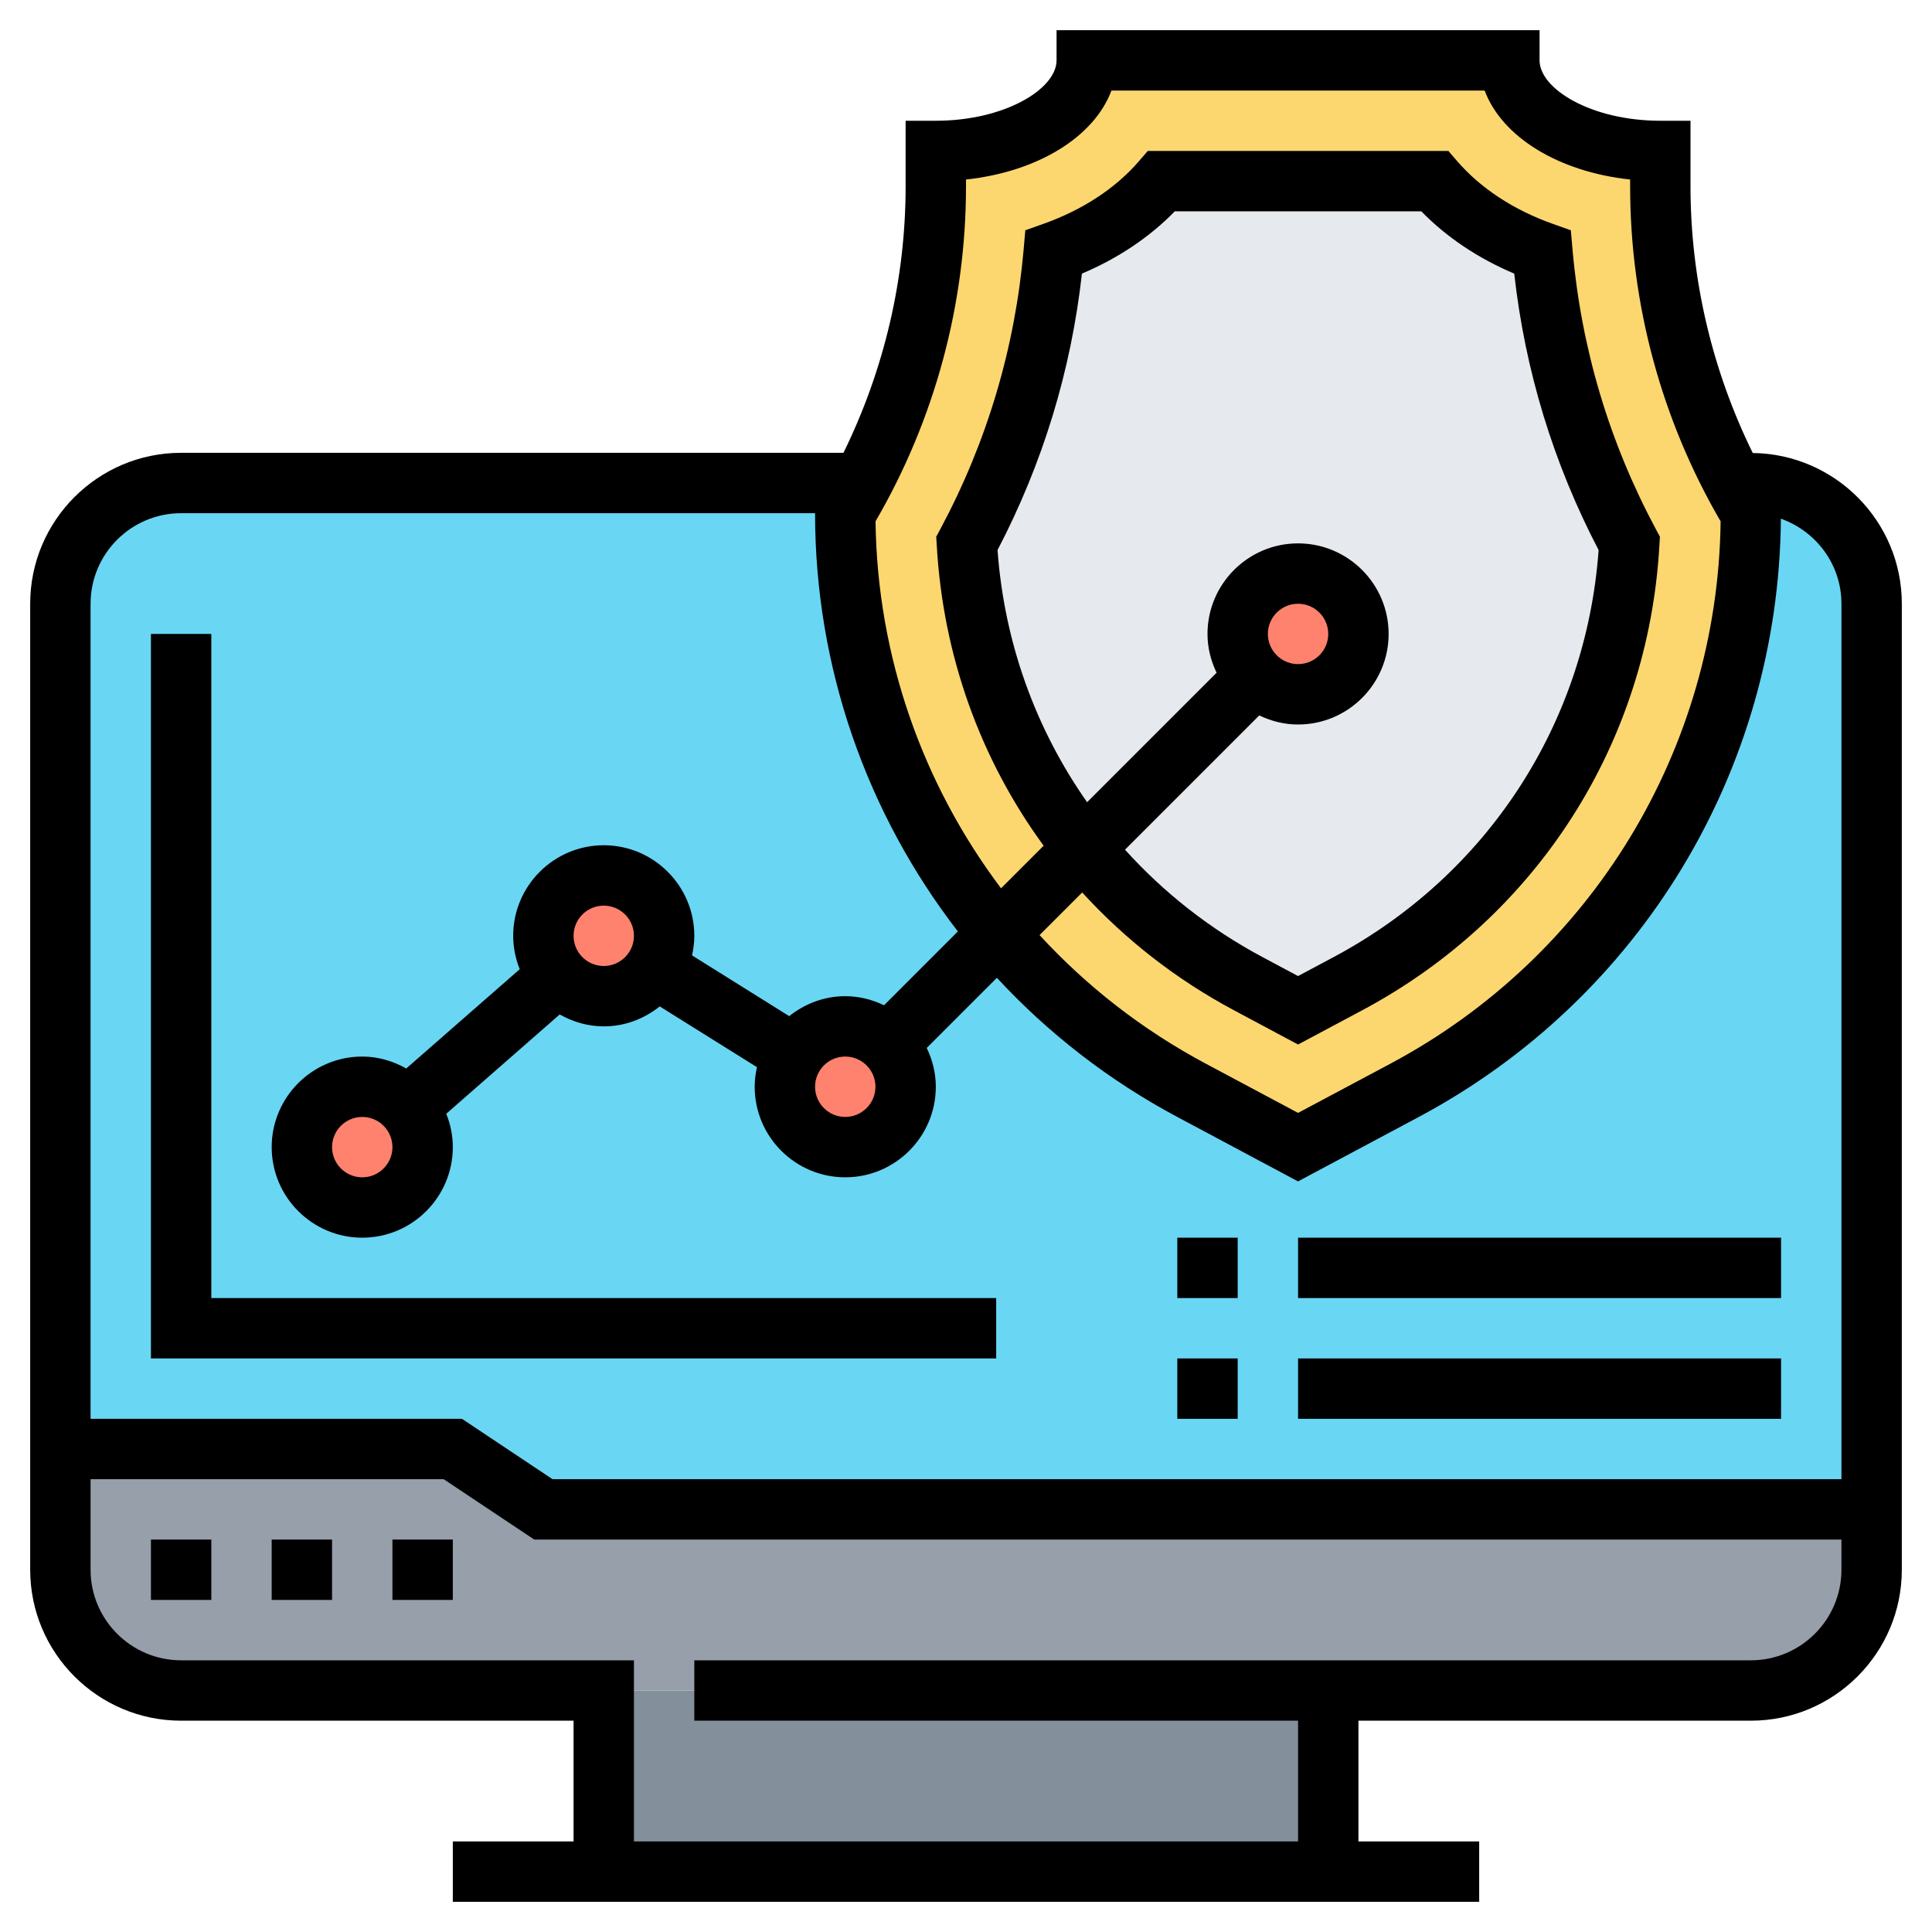<?xml version="1.0" encoding="iso-8859-1"?>
<!-- Generator: Adobe Illustrator 22.1.0, SVG Export Plug-In . SVG Version: 6.00 Build 0)  -->
<svg xmlns="http://www.w3.org/2000/svg" xmlns:xlink="http://www.w3.org/1999/xlink" version="1.1" id="Layer_1_1_" x="0px" y="0px" viewBox="0 0 64 64" style="enable-background:new 0 0 64 64;" xml:space="preserve" width="512" height="512">
<g>
	<g>
		<rect x="20" y="56" style="fill:#838F9B;" width="24" height="6"/>
		<path style="fill:#969FAA;" d="M6,56c-2.21,0-4-1.79-4-4v-4h13l3,2h44v2c0,2.21-1.79,4-4,4H44H20H6z"/>
		<path style="fill:#69D6F4;" d="M33.07,30.93c1.75,2.09,3.91,3.86,6.4,5.19L43,38l3.53-1.88C53.59,32.35,58,25,58,17    c-0.2-0.33-0.38-0.66-0.56-1H58c2.21,0,4,1.79,4,4v30H18l-3-2H2V20c0-2.21,1.79-4,4-4h22.56c-0.18,0.34-0.36,0.67-0.56,1    c0,4,1.1,7.84,3.09,11.15C31.67,29.13,32.33,30.05,33.07,30.93z"/>
		<path style="fill:#FCD770;" d="M33.07,30.93c-0.74-0.88-1.4-1.8-1.98-2.78C29.1,24.84,28,21,28,17c0.2-0.33,0.38-0.66,0.56-1    C30.16,12.98,31,9.6,31,6.17V5c2.76,0,5-1.34,5-3h14c0,1.66,2.24,3,5,3v1.17c0,1.91,0.26,3.79,0.76,5.62    c0.41,1.46,0.97,2.87,1.68,4.21c0.18,0.34,0.36,0.67,0.56,1c0,8-4.41,15.35-11.47,19.12L43,38l-3.53-1.88    C36.98,34.79,34.82,33.02,33.07,30.93z"/>
		<path style="fill:#E6E9ED;" d="M35.91,28.09c-2.29-2.83-3.67-6.35-3.88-10.09c1.6-2.99,2.58-6.27,2.87-9.64    c1.47-0.53,2.69-1.34,3.58-2.36h9.04c0.89,1.02,2.11,1.83,3.58,2.36c0.29,3.37,1.27,6.65,2.87,9.64    c-0.34,6.15-3.85,11.67-9.32,14.59L43,33.47l-1.65-0.88C39.21,31.45,37.37,29.91,35.91,28.09z"/>
		<path style="fill:#FF826E;" d="M13.5,36.68C13.81,37.03,14,37.49,14,38c0,1.1-0.9,2-2,2s-2-0.9-2-2s0.9-2,2-2    C12.59,36,13.13,36.26,13.5,36.68z"/>
		<path style="fill:#FF826E;" d="M20,29c1.1,0,2,0.9,2,2c0,0.39-0.11,0.75-0.31,1.06C21.34,32.62,20.71,33,20,33    c-0.6,0-1.14-0.27-1.5-0.69C18.18,31.96,18,31.5,18,31C18,29.9,18.9,29,20,29z"/>
		<path style="fill:#FF826E;" d="M29.41,34.59C29.78,34.95,30,35.45,30,36c0,1.1-0.9,2-2,2s-2-0.9-2-2c0-0.39,0.11-0.75,0.31-1.06    C26.66,34.38,27.29,34,28,34C28.55,34,29.05,34.22,29.41,34.59z"/>
		<circle style="fill:#FF826E;" cx="43" cy="21" r="2"/>
	</g>
	<g>
		<rect x="13" y="51" width="2" height="2"/>
		<rect x="9" y="51" width="2" height="2"/>
		<rect x="5" y="51" width="2" height="2"/>
		<path d="M58.062,15.006C56.714,12.262,56,9.241,56,6.169V4h-1c-2.289,0-4-1.056-4-2V1H35v1c0,0.944-1.711,2-4,2h-1v2.169    c0,3.07-0.713,6.089-2.059,8.831H6c-2.757,0-5,2.243-5,5v32c0,2.757,2.243,5,5,5h13v4h-4v2h34v-2h-4v-4h13c2.757,0,5-2.243,5-5V20    C63,17.264,60.789,15.04,58.062,15.006z M32,6.169V5.947C34.379,5.691,36.246,4.534,36.818,3h12.363    C49.754,4.534,51.621,5.691,54,5.947v0.222c0,3.901,1.036,7.733,2.998,11.102c-0.098,7.543-4.27,14.408-10.939,17.965L43,36.866    l-3.059-1.632c-2.099-1.119-3.949-2.566-5.504-4.258l1.412-1.412c1.416,1.549,3.104,2.877,5.033,3.905L43,34.601l2.118-1.13    c5.8-3.093,9.482-8.854,9.852-15.41l0.017-0.281l-0.133-0.248c-1.547-2.886-2.476-6.003-2.762-9.263l-0.056-0.641l-0.605-0.215    c-1.289-0.458-2.379-1.173-3.153-2.067L47.979,5h-9.957l-0.299,0.346c-0.774,0.895-1.864,1.609-3.153,2.067l-0.605,0.215    l-0.056,0.641c-0.286,3.26-1.215,6.377-2.762,9.263l-0.133,0.248l0.017,0.281c0.207,3.679,1.458,7.107,3.541,9.954l-1.411,1.411    c-2.598-3.449-4.1-7.68-4.158-12.156C30.964,13.902,32,10.07,32,6.169z M42,21c0-0.552,0.448-1,1-1s1,0.448,1,1s-0.448,1-1,1    S42,21.552,42,21z M41.715,23.699C42.106,23.887,42.538,24,43,24c1.654,0,3-1.346,3-3s-1.346-3-3-3s-3,1.346-3,3    c0,0.462,0.113,0.894,0.301,1.285l-4.289,4.289c-1.699-2.418-2.745-5.281-2.967-8.353c1.498-2.87,2.437-5.946,2.795-9.157    C37.037,8.557,38.087,7.854,38.917,7h8.166c0.83,0.854,1.88,1.557,3.078,2.064c0.358,3.211,1.297,6.287,2.795,9.157    c-0.415,5.74-3.682,10.766-8.779,13.484L43,32.333l-1.176-0.627v-0.001c-1.751-0.933-3.28-2.144-4.557-3.558L41.715,23.699z M6,17    h21c0,5.116,1.718,9.957,4.731,13.855l-2.446,2.446C28.894,33.113,28.462,33,28,33c-0.704,0-1.344,0.254-1.856,0.661l-3.219-2.012    C22.971,31.44,23,31.224,23,31c0-1.654-1.346-3-3-3s-3,1.346-3,3c0,0.391,0.08,0.763,0.217,1.106l-3.759,3.289    C13.025,35.151,12.532,35,12,35c-1.654,0-3,1.346-3,3s1.346,3,3,3s3-1.346,3-3c0-0.391-0.08-0.763-0.217-1.106l3.758-3.289    C18.975,33.849,19.468,34,20,34c0.704,0,1.343-0.254,1.855-0.661l3.22,2.012C25.029,35.561,25,35.777,25,36c0,1.654,1.346,3,3,3    s3-1.346,3-3c0-0.462-0.113-0.894-0.301-1.285l2.324-2.324c1.693,1.829,3.701,3.396,5.976,4.609l4,2.135L47,37    c7.347-3.919,11.927-11.5,11.994-19.818C60.158,17.595,61,18.696,61,20v29H18.303l-3-2H3V20C3,18.346,4.346,17,6,17z M29,36    c0,0.552-0.448,1-1,1s-1-0.448-1-1s0.448-1,1-1S29,35.448,29,36z M19,31c0-0.552,0.448-1,1-1s1,0.448,1,1s-0.448,1-1,1    S19,31.552,19,31z M13,38c0,0.552-0.448,1-1,1s-1-0.448-1-1s0.448-1,1-1S13,37.448,13,38z M58,55H23v2h20v4H21v-6H6    c-1.654,0-3-1.346-3-3v-3h11.697l3,2H61v1C61,53.654,59.654,55,58,55z"/>
		<polygon points="33,43 7,43 7,21 5,21 5,45 33,45   "/>
		<rect x="43" y="45" width="16" height="2"/>
		<rect x="43" y="41" width="16" height="2"/>
		<rect x="39" y="41" width="2" height="2"/>
		<rect x="39" y="45" width="2" height="2"/>
	</g>
</g>
</svg>
